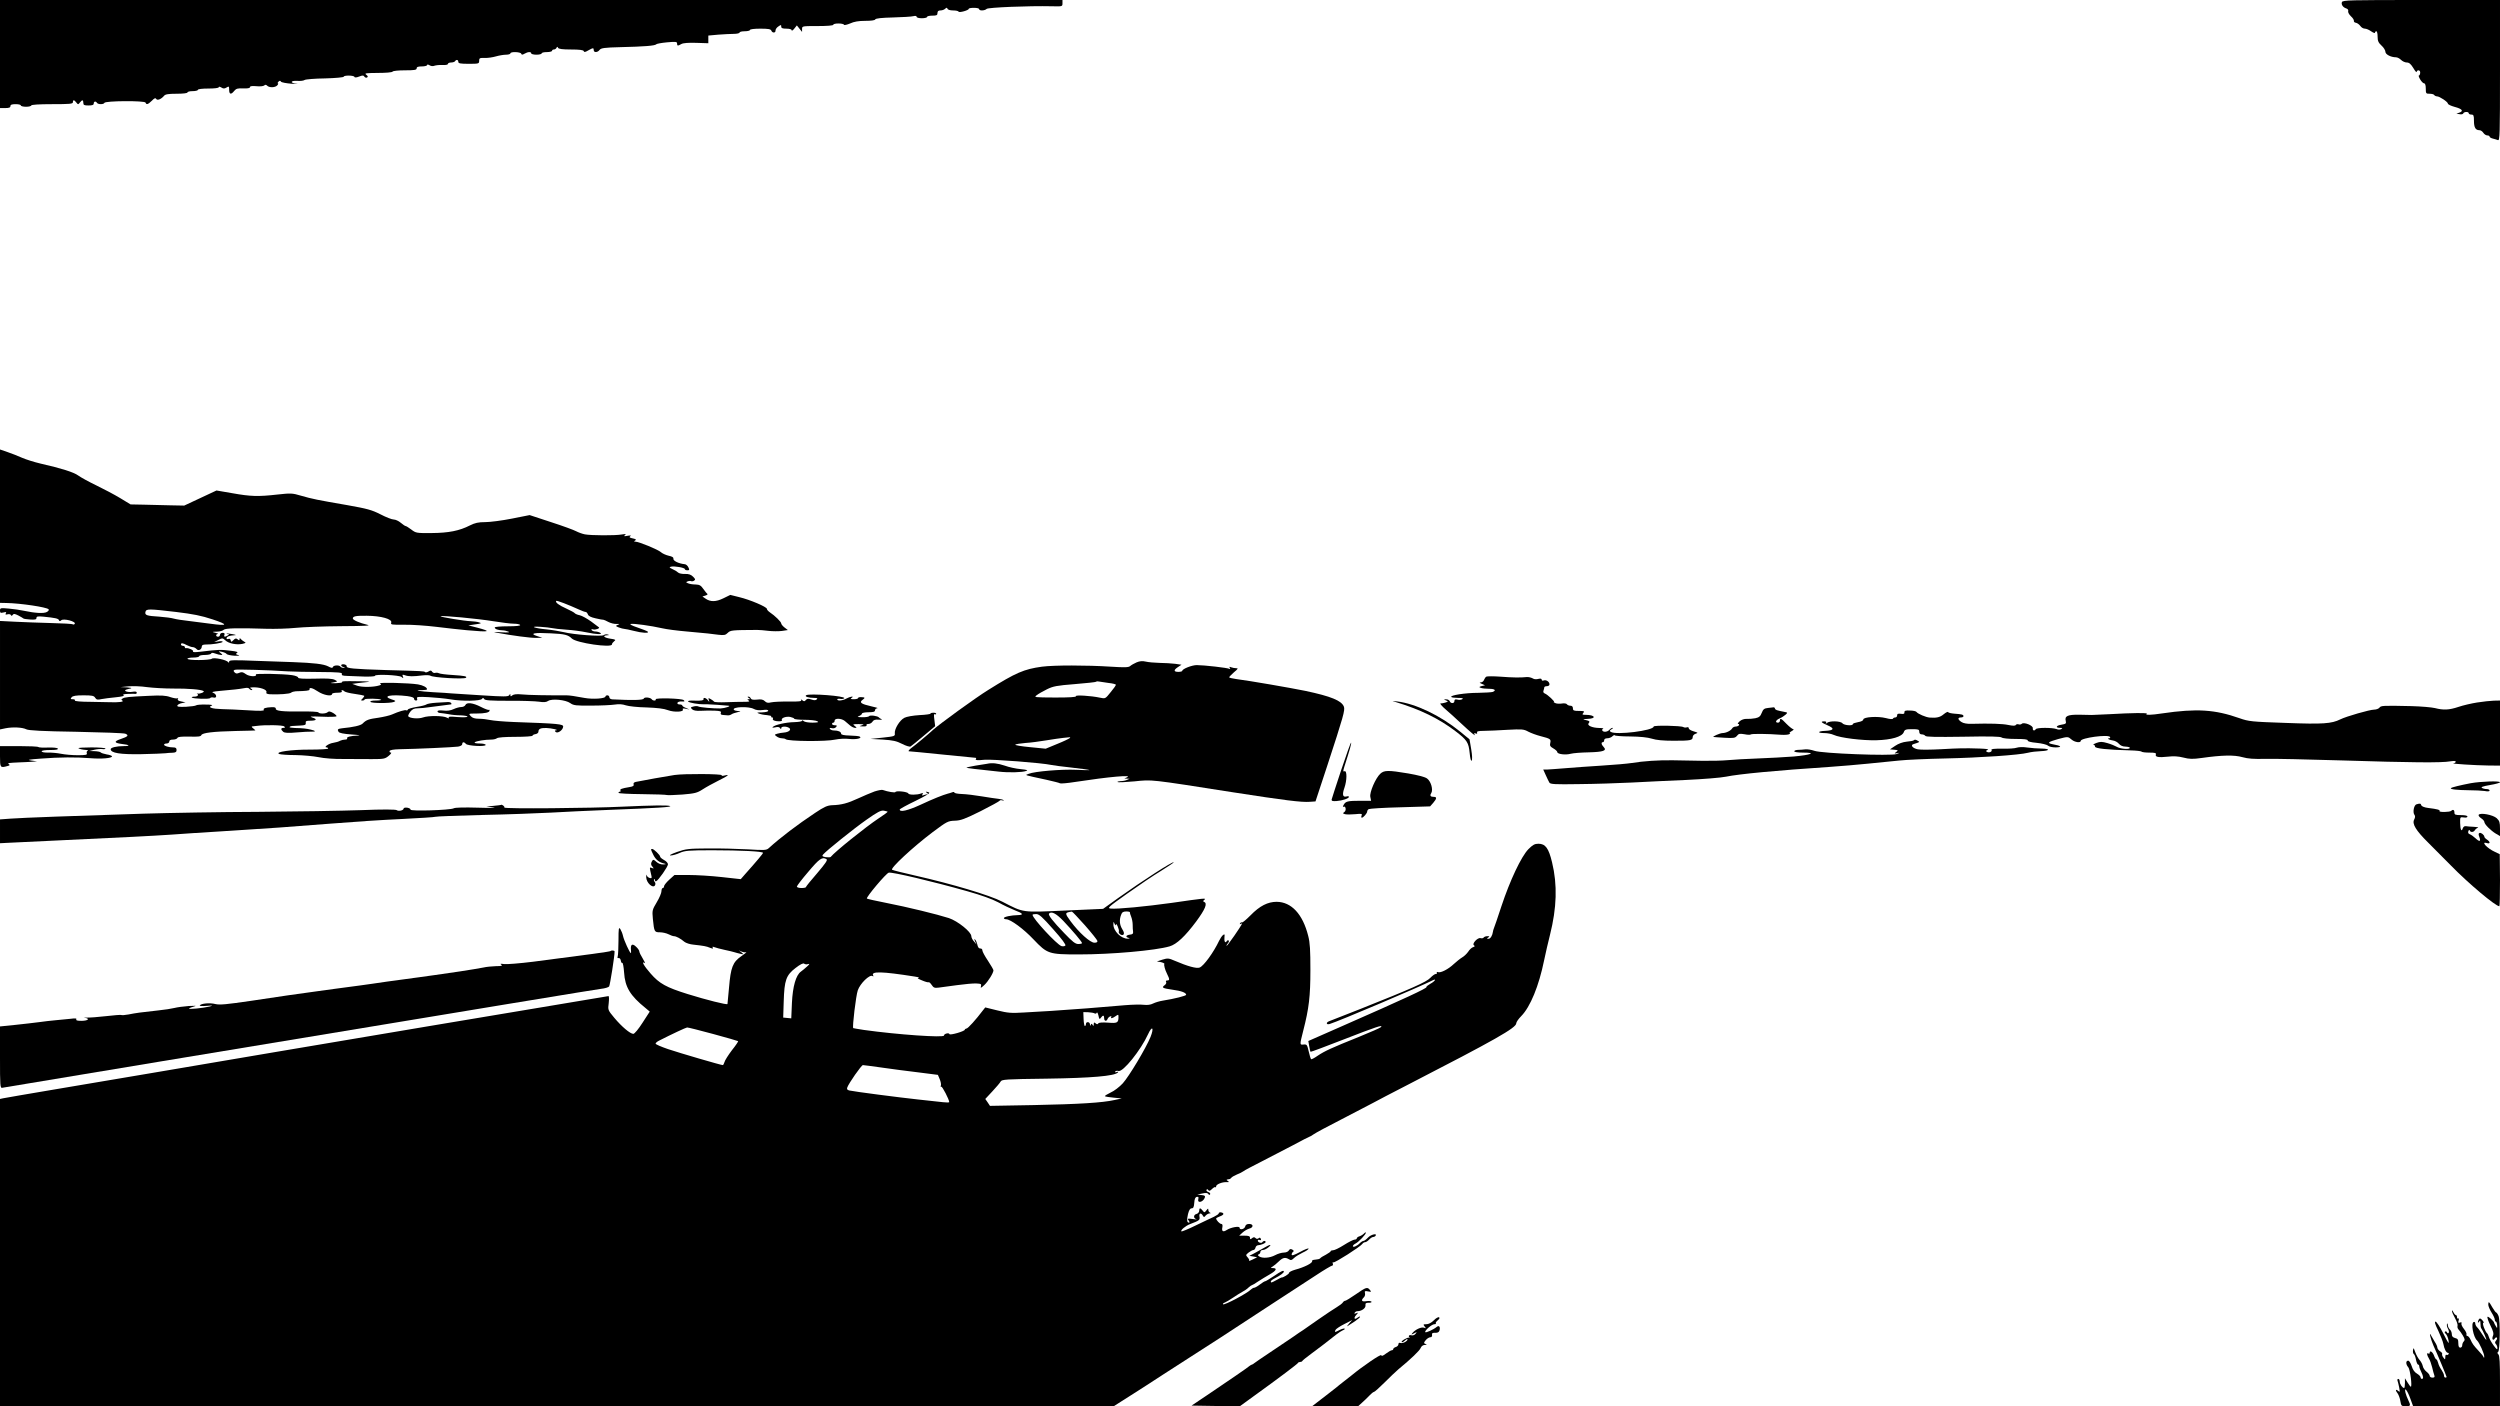 <?xml version="1.0" standalone="no"?>
<!DOCTYPE svg PUBLIC "-//W3C//DTD SVG 20010904//EN"
 "http://www.w3.org/TR/2001/REC-SVG-20010904/DTD/svg10.dtd">
<svg version="1.0" xmlns="http://www.w3.org/2000/svg"
 width="1920pt" height="1080pt" viewBox="0 0 1920 1080"
 preserveAspectRatio="xMidYMid meet">
<g transform="translate(0,1080) scale(0.1,-0.1)"
fill="#000000" stroke="none">
<path d="M0 10385 l0 -415 40 0 c29 0 40 4 40 15 0 11 11 15 40 15 22 0 40 -4
40 -10 0 -5 18 -10 40 -10 22 0 40 5 40 10 0 6 60 10 160 10 136 0 160 2 160
15 0 20 10 19 26 -2 13 -17 15 -17 28 0 17 22 26 22 26 -3 0 -17 7 -20 40 -20
29 0 40 4 40 15 0 17 16 20 25 5 8 -13 52 -13 57 0 5 16 310 18 316 2 6 -18
18 -15 48 14 19 20 28 24 34 14 8 -14 38 -2 60 24 9 12 33 16 96 16 49 0 84 4
84 10 0 6 18 10 40 10 22 0 40 5 40 10 0 6 33 10 80 10 47 0 80 4 80 10 0 6 8
5 20 -2 16 -10 24 -10 40 0 18 11 20 10 20 -18 0 -35 15 -39 39 -8 15 18 27
21 70 19 34 -1 51 2 51 10 0 8 16 10 50 7 27 -3 54 0 60 6 7 7 14 6 22 -2 17
-17 63 -15 78 3 7 8 9 15 4 15 -4 0 -2 6 4 12 10 10 15 10 20 1 4 -6 41 -13
82 -16 41 -2 58 -2 38 0 -53 6 -48 25 5 22 24 -2 49 1 57 7 8 5 79 11 158 12
78 2 142 8 142 13 0 12 78 11 82 -1 2 -7 15 -6 36 2 27 11 34 10 41 -1 5 -7
14 -10 20 -6 9 5 7 11 -6 21 -16 12 -4 13 89 14 60 0 110 4 113 10 3 6 46 10
96 10 72 0 89 3 89 15 0 11 11 15 40 15 22 0 40 5 40 10 0 6 7 6 19 -1 11 -7
26 -9 37 -4 11 4 38 7 62 6 24 -2 42 2 42 8 0 6 11 11 24 11 14 0 28 5 31 10
9 15 25 12 25 -5 0 -12 16 -15 80 -15 77 0 80 1 80 23 0 21 4 23 43 22 23 -1
62 5 86 12 24 7 59 13 78 13 18 0 33 5 33 10 0 15 77 12 83 -2 3 -10 9 -10 26
0 25 15 51 16 51 2 0 -5 18 -10 40 -10 22 0 40 5 40 10 0 6 18 10 40 10 22 0
40 5 40 10 0 6 6 10 14 10 8 0 17 6 20 13 5 10 7 10 12 0 4 -9 34 -13 99 -13
66 0 95 -4 98 -12 3 -10 12 -9 35 5 37 21 42 21 42 2 0 -20 30 -19 45 2 11 14
36 18 161 21 180 4 267 11 274 22 3 4 40 11 83 15 67 6 77 5 77 -9 0 -19 5
-20 33 -4 14 8 55 11 115 9 l92 -3 0 30 0 29 77 7 c42 3 96 6 120 6 23 0 43 5
43 10 0 6 18 10 40 10 22 0 40 5 40 10 0 6 33 10 79 10 61 0 80 -3 85 -15 7
-20 34 -19 32 1 0 9 9 23 22 31 20 14 22 14 22 -1 0 -12 10 -16 40 -16 25 0
40 -5 40 -12 0 -7 9 -2 20 12 l20 25 20 -25 20 -25 0 23 c0 22 2 22 120 22 73
0 120 4 120 10 0 13 77 13 82 0 2 -5 23 0 47 10 30 14 65 20 116 20 46 0 75 4
77 11 3 8 49 13 136 15 72 2 143 6 157 10 15 4 25 2 25 -5 0 -6 17 -11 40 -11
22 0 40 5 40 10 0 6 18 10 40 10 33 0 40 3 40 20 0 14 7 20 23 20 13 0 29 6
36 13 11 10 14 10 18 0 3 -8 21 -13 43 -13 21 0 40 -4 42 -9 3 -11 78 10 78
21 0 5 18 8 40 8 22 0 40 -4 40 -10 0 -14 43 -13 58 2 11 11 321 24 500 20 81
-2 82 -2 82 23 l0 25 -4080 0 -4080 0 0 -415z"/>
<path d="M17986 10784 c-7 -19 8 -41 34 -49 11 -4 17 -12 14 -20 -3 -8 6 -25
20 -39 15 -13 25 -29 24 -36 -2 -7 5 -14 16 -15 10 -2 25 -13 33 -24 8 -12 23
-21 35 -21 11 0 33 -9 49 -21 16 -11 29 -16 29 -10 0 6 5 11 10 11 6 0 10 -18
10 -41 0 -33 6 -47 30 -69 17 -15 30 -37 30 -48 0 -20 42 -42 81 -42 11 0 28
-9 39 -20 11 -11 31 -20 44 -20 18 0 31 -11 50 -42 14 -24 25 -37 26 -30 0 6
6 12 14 12 9 0 14 -9 13 -20 -1 -11 -5 -20 -10 -20 -4 0 0 -13 10 -30 9 -16
23 -30 30 -30 8 0 13 -14 13 -40 0 -38 2 -40 29 -40 17 0 33 -4 36 -10 3 -5
13 -10 21 -10 20 0 84 -43 84 -56 0 -6 23 -17 52 -25 57 -15 71 -32 36 -44
l-23 -8 25 -4 c13 -3 26 0 28 6 5 14 42 15 42 1 0 -5 9 -10 20 -10 17 0 20 -7
20 -48 0 -51 12 -72 42 -72 10 0 23 -9 30 -20 7 -11 21 -20 30 -20 10 0 18 -4
18 -9 0 -5 11 -12 24 -15 13 -3 31 -9 40 -12 15 -6 16 44 16 535 l0 541 -604
0 c-548 0 -604 -1 -610 -16z"/>
<path d="M0 6759 l0 -589 48 -1 c112 -2 309 -32 325 -48 5 -5 0 -14 -13 -21
-23 -13 -91 -9 -175 9 -27 6 -80 14 -117 17 -64 6 -68 5 -68 -15 0 -18 4 -20
26 -15 21 5 25 4 19 -6 -6 -10 -3 -12 13 -8 12 3 23 1 26 -6 3 -8 7 -7 14 2 7
10 15 9 43 -5 19 -10 36 -20 39 -23 3 -3 26 -6 53 -8 36 -2 47 0 47 12 0 12
10 14 53 10 91 -9 115 -14 120 -27 3 -9 8 -9 17 -1 17 17 116 -9 104 -27 -3
-5 -10 -7 -15 -4 -5 4 -80 8 -167 10 -86 2 -210 7 -274 10 l-118 6 0 -416 0
-417 43 9 c57 11 130 7 159 -8 17 -9 122 -15 383 -19 198 -4 368 -10 378 -15
28 -12 20 -22 -34 -40 -57 -19 -54 -31 9 -39 57 -6 66 -16 15 -16 -58 0 -103
-11 -103 -24 0 -29 73 -41 235 -38 88 2 171 5 185 7 14 2 39 4 55 4 24 1 31 6
31 21 0 15 -7 20 -26 20 -35 0 -70 11 -70 21 0 5 9 9 20 9 11 0 20 7 20 15 0
10 10 15 29 15 16 0 31 6 34 13 3 8 28 11 91 10 66 -2 88 0 92 11 7 18 89 28
264 32 80 2 147 3 150 4 3 0 -4 7 -14 15 -11 8 -16 15 -10 16 5 0 20 2 34 4
66 9 202 7 213 -4 8 -8 7 -11 -6 -11 -21 0 -22 -13 -2 -30 11 -9 38 -11 103
-5 48 4 100 7 116 6 34 -2 31 7 -5 15 -35 9 -68 12 -123 13 -27 1 -46 4 -42 8
7 8 13 8 84 11 35 2 42 5 40 20 -2 14 4 17 34 17 49 0 57 12 17 24 -27 9 -12
10 73 7 59 -3 110 -1 112 3 3 4 -9 15 -25 25 -23 13 -34 15 -42 7 -13 -13 -64
-15 -72 -2 -3 5 -62 8 -132 7 -142 -2 -199 4 -195 22 1 8 -10 12 -30 11 -49
-2 -69 -9 -62 -21 5 -8 -31 -9 -122 -3 -71 4 -160 9 -199 9 -77 2 -113 14 -79
27 12 5 -6 8 -47 8 -36 1 -69 -2 -73 -6 -4 -4 -39 -9 -77 -11 -55 -2 -70 0
-67 10 3 7 18 15 34 18 l29 6 -33 7 c-22 4 -31 11 -26 18 4 7 3 9 -3 6 -5 -3
-29 1 -54 9 -35 13 -71 15 -169 10 -152 -7 -183 -10 -199 -21 -11 -6 -11 -9 0
-16 14 -9 -32 -14 -91 -12 -14 1 -83 2 -153 3 -78 0 -125 5 -122 10 4 6 -4 10
-16 10 -18 0 -19 2 -9 15 9 11 33 15 91 15 66 0 81 -3 90 -19 10 -15 19 -17
48 -10 20 4 69 10 110 14 48 5 69 10 60 16 -9 6 3 9 36 10 28 1 53 1 58 0 4 0
7 4 7 10 0 8 -12 10 -33 6 -37 -6 -74 8 -47 17 8 3 24 7 35 9 11 3 -2 6 -30 8
l-50 2 60 6 c33 3 98 1 144 -6 46 -6 136 -11 200 -11 115 1 215 -7 234 -19 12
-7 -27 -24 -46 -19 -6 1 -9 1 -4 -1 16 -10 5 -23 -20 -23 -14 0 -23 -3 -20 -7
11 -10 135 -14 141 -4 3 5 15 7 26 4 28 -8 26 25 -2 36 -17 6 -3 10 52 15 41
4 93 9 115 11 22 2 54 7 71 10 19 4 34 3 38 -4 4 -6 13 -11 19 -11 7 0 6 4 -3
10 -13 8 -12 10 5 11 58 4 119 -17 111 -37 -4 -10 4 -14 27 -16 73 -3 151 3
162 12 7 6 23 10 36 11 80 2 107 5 106 13 -4 20 22 14 64 -14 43 -29 109 -41
109 -20 0 6 18 10 41 10 24 0 38 4 34 10 -8 13 8 13 21 0 5 -5 40 -14 78 -19
37 -5 70 -12 73 -14 2 -3 -3 -12 -12 -21 -15 -14 -15 -16 -1 -16 9 0 16 4 16
8 0 9 117 8 127 -2 3 -3 -15 -6 -41 -6 -29 0 -45 -4 -41 -10 7 -12 151 -12
180 -1 17 7 15 10 -18 20 -76 25 -6 40 121 25 34 -5 52 -11 52 -20 0 -8 7 -14
15 -14 9 0 12 6 8 15 -5 14 7 15 88 11 52 -3 128 -10 169 -17 92 -16 231 -13
242 4 6 9 10 9 17 -2 7 -10 47 -13 190 -13 100 1 204 -3 231 -7 37 -6 55 -4
70 6 28 19 134 9 170 -17 25 -18 44 -20 162 -19 73 0 154 4 180 8 32 5 59 3
85 -6 21 -7 92 -15 158 -16 82 -3 134 -9 165 -21 48 -18 126 -14 114 6 -5 7 3
9 22 5 l29 -6 -27 12 c-16 6 -28 14 -28 19 0 4 -9 8 -21 8 -12 0 -19 5 -16 13
2 6 17 11 32 10 22 -2 26 0 16 10 -14 14 -224 19 -215 6 3 -5 -2 -9 -10 -9 -8
0 -17 4 -20 9 -10 15 -57 20 -62 6 -5 -12 -82 -14 -241 -6 -13 1 -23 7 -23 16
0 8 -7 15 -15 15 -8 0 -15 -4 -15 -9 0 -16 -96 -23 -161 -11 -73 14 -117 20
-139 20 -137 -1 -297 2 -342 7 -39 4 -63 1 -73 -7 -12 -10 -15 -10 -15 1 0 12
-2 12 -9 0 -8 -12 -40 -12 -212 -1 -112 7 -217 14 -234 15 -16 2 -79 6 -139 9
-105 6 -158 16 -83 16 20 0 37 3 37 6 0 15 -30 31 -70 38 -68 11 -307 17 -291
7 11 -7 10 -10 -6 -15 -44 -14 -133 -15 -170 -2 l-38 14 45 6 c25 3 61 7 80 9
19 2 -16 5 -77 5 -115 2 -129 1 -126 -8 1 -3 -22 -6 -50 -7 -44 0 -47 1 -17 6
35 7 35 7 11 20 -17 9 -59 12 -152 9 -92 -2 -129 0 -129 8 0 7 -21 15 -47 19
-68 10 -284 14 -278 5 12 -19 -50 -17 -77 3 -22 16 -32 18 -50 10 -18 -8 -26
-7 -36 3 -11 12 -10 15 2 20 14 5 259 -2 406 -12 41 -2 153 -5 248 -5 144 -1
172 -4 168 -15 -4 -11 6 -14 42 -15 26 -1 84 -3 130 -5 45 -1 82 1 82 6 0 14
185 6 204 -9 14 -12 16 -12 10 4 -6 15 -3 16 17 9 27 -10 63 -10 134 -1 27 3
54 2 60 -2 18 -15 261 -29 274 -16 10 11 -11 15 -100 21 -52 3 -101 9 -109 14
-8 4 -21 5 -29 2 -7 -2 -17 2 -22 9 -7 11 -12 12 -28 2 -10 -6 -22 -9 -26 -5
-7 8 -11 8 -300 16 -255 8 -306 13 -302 29 1 6 -8 13 -20 15 -27 4 -31 -14 -5
-21 15 -4 15 -5 0 -6 -9 0 -20 4 -23 9 -9 14 -52 12 -58 -2 -3 -10 -12 -9 -38
5 -34 17 -107 26 -269 32 -47 2 -176 6 -287 10 -171 7 -203 6 -203 -6 0 -9 -3
-10 -8 -4 -12 18 -111 38 -125 26 -16 -13 -187 -14 -187 0 0 5 20 9 45 9 25 0
45 5 45 10 0 6 20 10 44 10 24 0 46 5 48 11 2 7 12 7 31 0 16 -6 36 -11 45
-11 13 0 13 2 -4 15 -18 14 -17 15 11 9 17 -4 33 -11 36 -17 4 -5 31 -11 60
-13 34 -1 45 0 29 5 -20 6 -22 9 -10 16 11 7 -1 12 -45 17 -83 10 -93 10 -234
-7 -44 -5 -62 -5 -58 2 6 10 -37 29 -55 25 -5 -1 -8 2 -8 8 0 5 -7 10 -15 10
-8 0 -15 5 -15 10 0 14 13 13 46 -5 16 -8 36 -15 45 -15 9 0 22 -7 29 -15 14
-17 40 -3 40 21 0 9 10 14 28 14 48 -1 132 12 132 21 0 5 -15 6 -32 3 l-33 -5
32 16 c30 16 33 16 54 -3 25 -24 86 -36 130 -27 29 7 31 8 13 18 -10 6 -22 15
-26 21 -5 7 -8 6 -8 -3 0 -11 -3 -11 -15 -1 -12 10 -18 8 -32 -6 -16 -16 -18
-16 -21 -1 -2 9 -9 14 -18 10 -8 -3 -14 -1 -14 5 0 12 23 22 58 23 20 1 17 3
-13 9 -22 4 -42 6 -44 4 -2 -2 2 -4 10 -4 11 0 11 -2 -1 -10 -22 -14 -33 -12
-26 5 4 10 -1 15 -14 15 -11 0 -20 -7 -20 -15 0 -8 -7 -15 -15 -15 -18 0 -20
19 -2 21 6 1 -1 5 -18 9 -29 7 -28 8 11 9 22 0 46 7 52 14 14 13 107 15 327 8
66 -2 167 1 225 7 58 6 215 12 350 13 188 1 235 4 200 11 -56 13 -110 36 -110
48 0 17 22 22 108 21 109 -1 195 -25 187 -52 -6 -17 2 -18 102 -17 59 1 169
-7 243 -16 74 -9 180 -21 235 -26 177 -16 197 -11 79 20 l-67 17 54 8 c46 6
50 9 29 15 -14 5 -42 8 -63 9 -47 1 -239 33 -233 38 8 8 290 -19 405 -38 62
-10 133 -19 157 -19 23 0 46 -4 49 -10 4 -6 -30 -10 -94 -10 -56 0 -101 -4
-101 -9 0 -12 25 -21 58 -22 15 0 36 -5 47 -10 14 -6 -4 -8 -55 -5 -62 4 -67
3 -30 -4 112 -21 253 -40 297 -39 l48 1 -40 13 c-62 20 -23 28 105 21 108 -5
134 -12 162 -40 35 -34 308 -74 308 -45 0 7 8 17 17 24 15 11 12 14 -30 20
-48 7 -64 24 -24 26 17 1 18 2 4 6 -10 3 -23 1 -30 -5 -16 -12 -234 4 -307 23
-30 7 -89 17 -130 21 -98 9 -139 26 -50 20 36 -2 76 -7 90 -10 14 -3 63 -9
110 -12 47 -3 115 -12 152 -20 80 -17 131 -19 108 -4 -8 5 -25 10 -37 10 -12
0 -25 5 -29 11 -4 7 0 9 12 5 18 -5 54 9 44 16 -3 2 -30 22 -60 45 -31 22 -70
44 -88 48 -17 3 -34 11 -37 15 -3 5 -32 21 -65 36 -57 25 -88 49 -78 59 5 5
92 -29 174 -66 23 -11 46 -19 52 -19 6 0 13 -8 17 -18 4 -13 23 -23 60 -31 30
-7 57 -12 60 -11 3 0 20 -7 38 -17 17 -9 46 -16 62 -15 25 1 27 0 10 -7 -19
-8 -18 -10 8 -20 16 -6 35 -11 42 -11 8 0 40 -7 72 -15 64 -17 122 -20 108 -6
-6 5 -41 19 -80 32 -42 14 -62 25 -51 27 22 5 157 -14 241 -33 33 -8 119 -19
190 -25 72 -6 144 -13 160 -15 17 -2 53 -6 82 -10 44 -5 55 -3 72 14 21 21 32
22 226 23 17 0 55 -3 86 -7 32 -4 78 -4 103 -1 l47 7 -26 20 c-14 11 -25 25
-25 31 0 12 -49 60 -87 85 -13 9 -23 20 -23 27 -1 15 -129 70 -213 90 l-68 17
-53 -26 c-57 -28 -100 -29 -138 -2 l-23 16 23 7 c13 4 20 10 15 13 -5 3 -19
21 -32 39 -18 26 -29 32 -59 33 -20 0 -46 4 -57 9 -18 7 -18 9 -3 15 9 4 21 4
25 2 5 -3 15 -2 23 3 13 8 11 13 -7 31 -16 16 -33 22 -62 21 -22 -1 -46 4 -53
11 -7 7 -26 19 -43 26 -25 12 -27 15 -11 19 27 6 106 -8 106 -19 0 -5 9 -9 19
-9 16 0 18 3 8 23 -6 13 -19 24 -29 24 -43 4 -88 25 -86 41 2 11 -8 18 -37 24
-21 5 -48 17 -60 28 -21 19 -168 80 -195 80 -12 0 -13 2 -1 9 10 6 5 11 -19
16 -25 5 -29 9 -19 17 9 6 3 7 -21 3 -27 -5 -32 -4 -20 5 12 9 6 10 -25 5 -51
-9 -235 -8 -283 1 -20 4 -50 15 -67 24 -16 9 -103 41 -193 70 l-164 54 -136
-27 c-75 -15 -168 -27 -205 -27 -53 0 -79 -6 -117 -25 -82 -42 -164 -58 -295
-59 -116 -1 -121 0 -156 27 -20 15 -39 27 -44 27 -4 0 -20 11 -37 25 -16 14
-41 25 -54 25 -14 0 -60 18 -102 40 -67 34 -101 43 -252 70 -232 40 -272 48
-358 73 -67 20 -79 20 -180 9 -150 -17 -207 -15 -347 10 l-122 21 -124 -58
-124 -58 -105 2 c-58 1 -150 3 -206 5 l-101 2 -79 48 c-43 26 -126 70 -184 98
-58 28 -120 62 -139 76 -34 25 -128 55 -291 92 -47 11 -110 31 -140 44 -30 14
-81 33 -112 44 l-58 20 0 -589z m1353 -659 c131 -16 193 -28 280 -57 124 -41
118 -52 -19 -33 -43 6 -117 15 -164 21 -47 5 -98 13 -115 18 -16 5 -66 12
-110 15 -99 6 -114 11 -108 37 7 24 23 24 236 -1z"/>
<path d="M8729 5713 c-18 -8 -40 -20 -49 -28 -12 -11 -40 -12 -150 -5 -186 12
-433 12 -527 0 -139 -19 -201 -46 -412 -178 -96 -59 -377 -263 -426 -308 -34
-32 -137 -118 -169 -141 -16 -13 -23 -23 -15 -23 8 0 124 -11 259 -25 135 -14
249 -25 253 -25 5 0 5 -5 1 -11 -4 -8 15 -9 67 -4 64 5 441 -24 514 -40 11 -3
80 -12 154 -20 74 -8 136 -17 138 -19 3 -2 -44 -1 -103 2 -109 5 -319 -12
-364 -31 -29 -12 -46 -6 138 -46 52 -12 98 -23 103 -27 5 -3 56 1 112 10 268
41 452 57 402 36 l-20 -9 20 -1 20 -1 -20 -9 c-11 -5 -33 -9 -49 -9 -16 -1
-26 -4 -23 -7 4 -4 62 -1 129 5 139 14 108 18 758 -84 393 -61 526 -78 589
-73 l44 3 89 270 c126 385 139 431 129 458 -18 46 -98 79 -296 121 -118 24
-430 78 -532 91 -29 4 -53 10 -53 13 0 4 17 21 37 39 31 25 34 32 18 31 -11 0
-29 3 -39 7 -15 6 -17 5 -11 -5 5 -8 4 -11 -3 -7 -11 8 -196 29 -251 29 -36 0
-111 -29 -111 -44 0 -4 -13 -8 -30 -8 -37 0 -38 14 -3 37 l27 18 -49 7 c-28 3
-81 7 -120 7 -38 1 -86 5 -106 10 -25 6 -46 4 -70 -6z m-216 -158 c31 -3 57
-10 57 -14 0 -5 -18 -31 -41 -58 -40 -50 -40 -50 -82 -41 -70 15 -191 22 -184
11 4 -7 -51 -10 -159 -10 -161 1 -165 1 -142 18 12 10 48 30 78 45 48 24 76
29 214 40 87 7 161 15 164 18 3 4 13 4 21 2 9 -2 42 -7 74 -11z m-298 -424
c-6 -5 -49 -26 -97 -45 l-87 -36 -121 12 c-66 6 -117 15 -113 19 4 4 40 10 78
13 39 2 111 12 160 20 50 8 108 17 130 19 22 2 44 4 50 5 6 1 6 -1 0 -7z"/>
<path d="M11414 5603 c-6 -4 -13 -16 -17 -25 -3 -10 -14 -18 -24 -19 -13 0
-11 -3 7 -11 l25 -11 -25 -6 c-22 -6 -23 -8 -7 -14 10 -4 39 -7 63 -7 44 0 58
-12 28 -24 -9 -3 -59 -6 -112 -7 -99 0 -219 -19 -206 -32 4 -4 28 -7 53 -7 33
0 42 -3 31 -10 -8 -5 -25 -7 -37 -3 -17 4 -23 1 -23 -11 0 -20 -29 -21 -36 -1
-4 8 -16 15 -28 14 -20 0 -20 -1 -1 -8 19 -8 19 -9 -5 -17 -14 -4 -29 -7 -33
-6 -15 4 5 -21 42 -52 20 -17 68 -60 106 -96 87 -81 121 -109 110 -91 -6 11
-4 13 8 8 10 -4 14 -2 11 7 -4 9 10 13 53 13 32 0 113 4 180 8 113 6 125 5
160 -14 21 -11 64 -27 96 -35 74 -19 80 -23 73 -52 -5 -20 -1 -28 24 -42 16
-9 30 -22 30 -28 0 -16 63 -24 103 -13 18 5 81 10 140 11 112 3 140 13 113 41
-18 18 -21 37 -6 37 6 0 10 7 10 15 0 9 9 15 24 15 14 0 32 7 40 16 9 8 16 12
16 7 0 -4 54 -9 119 -9 78 -1 135 -7 167 -17 34 -11 86 -16 167 -16 131 0 147
3 147 29 0 10 10 21 23 25 20 7 18 8 -15 18 -21 6 -38 16 -38 23 0 8 -6 11
-15 8 -8 -3 -20 -2 -27 2 -17 11 -228 15 -228 4 0 -31 -288 -67 -329 -41 -11
7 -10 11 5 20 11 6 14 11 8 11 -6 0 -17 -7 -24 -15 -14 -17 -46 -20 -54 -6 -4
5 0 12 6 14 7 3 -6 6 -29 6 -57 1 -97 20 -82 37 12 14 7 18 -36 27 -11 3 1 5
28 6 71 2 57 31 -15 31 -26 0 -29 2 -18 15 11 13 6 15 -34 15 -39 0 -46 3 -46
20 0 13 -7 20 -19 20 -11 0 -23 5 -27 11 -3 6 -20 9 -38 6 -17 -3 -40 -2 -51
3 -11 5 -16 9 -11 9 11 1 -49 57 -70 65 -10 4 -14 12 -10 22 3 9 6 20 6 25 0
5 9 9 20 9 11 0 20 6 20 14 0 20 -25 37 -44 30 -9 -4 -16 -1 -16 6 0 8 -9 10
-25 6 -14 -4 -31 -3 -38 1 -15 9 -38 15 -54 13 -41 -5 -110 -4 -198 3 -55 4
-105 4 -111 0z"/>
<path d="M6192 5461 c-16 -10 16 -21 63 -21 21 0 26 -3 18 -11 -8 -8 -20 -9
-42 -1 -23 8 -32 7 -42 -4 -9 -12 -15 -12 -27 -2 -12 10 -14 10 -9 1 6 -9 -17
-12 -95 -11 -57 1 -117 -2 -135 -6 -25 -6 -36 -4 -49 9 -13 13 -29 16 -60 12
-31 -3 -44 0 -48 9 -3 8 -11 14 -18 14 -9 0 -8 -3 2 -10 13 -9 13 -10 0 -10
-13 0 -13 -1 0 -10 11 -8 2 -10 -35 -10 -27 0 -90 -1 -138 -3 -48 -2 -90 0
-93 4 -3 5 -15 14 -26 20 -18 10 -20 9 -14 -7 6 -18 5 -18 -8 -1 -15 19 -37
23 -33 6 1 -8 -18 -11 -63 -10 -42 2 -61 -1 -55 -7 10 -10 82 -22 120 -21 11
0 25 0 30 0 9 1 133 -8 160 -11 25 -2 -26 -19 -61 -21 -52 -1 -161 8 -173 16
-6 3 -21 3 -35 -1 -22 -5 -24 -8 -11 -21 11 -10 32 -14 68 -12 28 2 76 2 106
1 43 -2 52 -5 47 -17 -4 -10 1 -15 17 -16 12 -1 29 -2 37 -3 8 -1 21 3 28 8 6
5 27 12 45 16 30 7 30 8 5 9 -15 1 -29 5 -32 10 -15 23 115 28 154 6 16 -9 40
-12 68 -8 28 4 42 2 42 -6 0 -6 -19 -11 -47 -12 -39 0 -44 -2 -25 -9 12 -5 40
-11 61 -12 22 -2 37 -6 34 -10 -2 -5 1 -8 7 -8 6 0 9 -4 6 -9 -3 -5 1 -12 10
-15 25 -9 66 -7 59 3 -9 16 31 31 64 25 17 -4 31 -10 31 -14 0 -4 36 -8 79 -8
44 0 88 -5 98 -11 14 -8 6 -10 -37 -11 -31 0 -61 5 -68 12 -7 7 -12 8 -12 3 0
-6 -27 -10 -60 -11 -63 -1 -148 -20 -165 -37 -7 -6 0 -7 19 -3 19 5 32 3 37
-6 7 -10 9 -10 9 0 0 14 38 16 60 2 21 -13 -1 -33 -39 -36 -15 -1 -39 -5 -52
-9 -22 -7 -22 -8 -4 -21 10 -8 28 -14 40 -14 12 0 25 -3 29 -7 16 -17 315 -19
381 -3 29 6 74 9 107 5 53 -6 102 5 81 18 -5 4 -40 7 -76 8 -46 1 -67 6 -67
14 0 15 -22 25 -55 25 -13 0 -27 5 -31 12 -5 7 0 9 14 6 12 -4 26 0 33 8 9 11
7 14 -10 14 -11 0 -21 5 -21 10 0 6 5 10 10 10 6 0 10 7 10 15 0 21 52 19 78
-2 11 -10 30 -26 41 -35 12 -10 29 -18 38 -18 15 0 14 2 -3 15 -17 13 -15 14
31 14 40 -1 45 -3 25 -9 -24 -8 -23 -8 8 -9 20 -1 31 3 27 9 -3 6 3 10 14 10
12 0 26 8 32 18 8 13 21 17 48 15 20 -2 29 0 21 4 -8 3 -17 9 -20 13 -9 12
-69 20 -75 10 -3 -5 -27 -9 -53 -8 -37 0 -42 2 -24 9 12 5 22 13 22 19 0 5 22
10 50 10 38 0 50 4 50 15 0 8 8 15 18 16 9 1 -12 7 -48 15 -75 17 -93 29 -67
48 23 17 22 21 -8 22 -14 1 -25 -2 -25 -7 0 -5 -15 -9 -32 -9 -25 0 -29 3 -18
10 25 16 -10 12 -40 -5 -28 -16 -70 -20 -70 -6 0 4 11 6 24 4 13 -3 26 0 30 5
10 17 -267 38 -292 23z"/>
<path d="M10720 5408 c188 -57 331 -127 456 -222 91 -69 103 -88 111 -169 4
-42 10 -64 15 -59 6 6 5 39 -3 87 l-13 77 -72 59 c-152 124 -343 215 -484 232
-44 5 -44 5 -10 -5z"/>
<path d="M19025 5405 c-44 -7 -109 -22 -144 -34 -72 -24 -115 -26 -181 -9 -25
6 -106 13 -180 15 -223 5 -234 4 -246 -12 -6 -8 -25 -15 -41 -15 -33 0 -214
-52 -260 -75 -67 -33 -132 -38 -419 -27 -262 9 -283 11 -354 36 -190 67 -329
76 -595 37 -84 -13 -135 -14 -118 -3 14 9 -112 7 -287 -3 -63 -3 -124 -6 -135
-6 -11 0 -55 1 -98 2 -87 1 -112 -10 -102 -48 5 -20 1 -23 -35 -29 -41 -7 -46
-24 -7 -24 17 0 19 -2 8 -9 -9 -6 -24 -6 -38 0 -33 12 -150 12 -158 -1 -10
-16 -26 -11 -23 7 4 21 -69 50 -85 34 -5 -5 -16 -7 -24 -4 -8 3 -18 1 -22 -5
-4 -7 -21 -7 -56 0 -46 10 -140 13 -284 9 -34 -1 -62 4 -77 14 -29 19 -31 35
-4 35 22 0 27 15 8 22 -7 2 -33 6 -58 7 -25 2 -47 7 -48 12 -2 5 -17 -2 -34
-16 -28 -24 -55 -30 -108 -26 -29 2 -92 29 -101 43 -4 6 -26 11 -50 11 -34 2
-44 -1 -43 -14 1 -11 -6 -14 -27 -11 -22 3 -29 0 -29 -12 0 -9 -6 -16 -14 -16
-8 0 -16 -4 -18 -9 -2 -6 -25 -4 -54 4 -63 16 -174 9 -174 -11 0 -8 -16 -16
-40 -20 -22 -4 -40 -10 -40 -15 0 -15 -67 -10 -80 6 -15 19 -100 20 -119 3
-11 -10 -13 -10 -7 0 5 8 0 12 -13 12 -33 0 -25 -9 26 -31 55 -24 48 -39 -20
-42 -58 -2 -63 -17 -6 -17 23 0 55 -6 72 -14 49 -23 222 -44 329 -41 114 3
196 27 209 62 7 20 16 23 64 23 48 0 55 -2 55 -20 0 -13 7 -20 19 -20 11 0 23
-5 27 -11 5 -9 84 -10 291 -7 204 4 287 2 296 -6 7 -6 50 -11 107 -11 66 0 94
-3 93 -12 -2 -7 24 -14 69 -18 40 -4 78 -14 86 -21 8 -8 33 -14 60 -14 53 1
42 13 -22 24 -48 9 -38 18 40 40 76 20 76 20 104 -4 24 -21 70 -27 70 -10 0
23 212 52 225 30 3 -5 1 -10 -6 -10 -22 0 1 -14 29 -17 15 -2 35 -13 45 -25
12 -14 30 -22 52 -22 19 -1 34 -5 32 -10 -3 -14 -76 -7 -101 9 -12 7 -43 20
-71 28 -41 12 -56 12 -85 1 -19 -7 -29 -13 -22 -13 6 -1 12 -7 12 -15 0 -14
87 -24 272 -29 42 -1 80 -5 84 -9 4 -5 32 -8 62 -8 42 0 53 -3 49 -14 -8 -20
22 -25 93 -17 43 5 79 3 118 -7 47 -12 71 -13 142 -3 155 22 249 24 312 6 42
-12 89 -15 171 -13 61 2 328 -4 592 -12 534 -17 769 -19 833 -7 27 4 42 4 42
-3 0 -5 -8 -11 -17 -12 -32 -3 170 -16 265 -17 l92 -1 0 250 0 250 -47 -1
c-27 -1 -84 -7 -128 -14z"/>
<path d="M3350 5403 c-35 -2 -69 -8 -75 -13 -6 -5 -40 -14 -75 -19 -36 -6 -66
-15 -68 -21 -2 -6 -7 -8 -12 -5 -9 5 -57 -9 -109 -32 -18 -8 -65 -19 -104 -25
-75 -10 -95 -17 -122 -45 -15 -15 -72 -28 -157 -36 -34 -4 -39 -9 -28 -27 6
-10 37 -16 102 -21 51 -3 73 -7 48 -8 -57 -2 -91 -11 -84 -22 3 -5 -4 -9 -16
-9 -11 0 -28 -4 -38 -9 -9 -6 -33 -13 -53 -16 -35 -5 -77 -35 -50 -35 6 0 11
-4 11 -9 0 -4 -62 -8 -137 -8 -144 1 -277 -18 -238 -34 11 -4 67 -8 125 -8 58
-1 137 -8 176 -16 42 -9 122 -15 190 -14 66 0 164 0 219 -1 93 0 102 2 130 25
17 14 24 25 17 25 -8 0 -12 6 -10 12 3 8 30 13 79 14 125 2 412 15 447 20 19
3 32 11 32 19 0 18 14 19 28 2 14 -16 152 -23 152 -8 0 6 -20 11 -47 11 -28 0
-43 4 -37 9 10 10 81 21 128 21 15 0 34 4 42 10 8 7 63 11 143 11 72 0 131 4
131 9 0 5 10 10 23 12 12 2 22 10 22 18 0 22 16 30 60 29 40 -1 103 -16 75
-18 -10 -1 -11 -4 -3 -12 15 -15 56 13 58 40 2 20 -32 24 -379 36 -77 3 -158
10 -180 15 -23 5 -62 10 -87 10 -33 0 -51 6 -64 20 -18 20 -17 20 41 20 69 0
104 8 104 23 0 6 -2 8 -5 5 -3 -3 -31 7 -62 23 -62 32 -110 37 -119 14 -4 -8
-17 -15 -31 -15 -14 0 -40 -7 -59 -16 -23 -11 -50 -15 -79 -11 -30 3 -45 1
-45 -7 0 -6 10 -12 23 -12 12 -1 40 -5 62 -9 22 -5 64 -9 93 -9 28 -1 52 -5
52 -10 0 -5 -33 -6 -76 -3 -53 5 -73 4 -68 -4 4 -8 1 -8 -13 -1 -29 16 -143
17 -184 2 -36 -13 -103 -7 -114 9 -2 5 5 20 16 35 15 19 30 26 55 26 19 0 65
4 102 10 73 10 142 19 155 20 5 0 5 5 2 10 -3 6 -16 9 -28 8 -12 -1 -51 -3
-87 -5z"/>
<path d="M13579 5363 c-30 -3 -38 -10 -49 -38 -10 -26 -20 -35 -49 -41 -20 -4
-50 -6 -66 -5 -19 1 -40 -6 -54 -18 -13 -12 -19 -21 -12 -21 7 0 9 -4 6 -10
-3 -5 -15 -10 -25 -10 -10 0 -23 -6 -27 -14 -11 -18 -47 -36 -75 -36 -20 -1
-81 -28 -68 -30 3 -1 41 -3 85 -6 70 -4 81 -2 95 15 13 17 21 18 58 12 23 -5
44 -5 47 -2 4 7 128 6 232 -2 29 -2 58 0 65 5 7 4 9 8 3 8 -5 0 1 7 15 15 14
8 19 14 12 15 -6 0 -29 18 -51 40 -42 44 -51 48 -51 25 0 -8 -7 -15 -15 -15
-25 0 -17 20 13 33 15 6 35 19 45 28 17 16 17 17 -10 22 -60 12 -67 14 -71 25
-2 7 -7 11 -10 10 -4 -1 -23 -3 -43 -5z"/>
<path d="M7146 5319 c2 -3 -36 -9 -84 -11 -50 -3 -101 -12 -117 -21 -35 -18
-76 -85 -73 -118 3 -23 -1 -24 -92 -34 l-95 -10 95 -5 c77 -5 105 -11 148 -33
29 -15 58 -24 65 -20 7 4 52 41 101 82 l88 74 -6 50 c-5 33 -4 47 4 42 5 -3
10 -2 10 3 0 6 -11 9 -24 8 -13 0 -22 -4 -20 -7z"/>
<path d="M14697 5114 c-3 -3 -27 -8 -54 -10 -30 -3 -63 -15 -88 -32 l-40 -27
33 -3 c31 -3 32 -4 15 -17 -17 -13 -16 -14 7 -9 23 4 23 3 -3 -7 -42 -16 -578
4 -633 25 -23 8 -54 13 -70 11 -16 -2 -41 -4 -56 -4 -16 -1 -28 -5 -28 -11 0
-6 29 -10 67 -10 107 0 62 -18 -72 -30 -66 -5 -190 -12 -275 -15 -85 -3 -189
-9 -230 -13 -41 -4 -129 -6 -195 -5 -66 1 -167 3 -225 4 -110 2 -228 -6 -320
-21 -30 -5 -134 -14 -230 -20 -96 -6 -222 -15 -280 -20 -58 -5 -119 -9 -137
-10 l-31 0 19 -42 c11 -24 23 -50 28 -58 7 -13 41 -15 227 -12 121 1 302 7
404 12 102 5 291 15 420 20 129 6 267 17 305 25 102 21 389 48 795 75 85 6
218 17 295 25 77 8 185 19 240 24 55 6 215 13 355 16 267 6 566 26 636 44 22
6 66 11 97 12 72 3 75 19 5 20 -29 0 -78 4 -108 8 -32 5 -65 4 -80 -1 -14 -6
-65 -9 -113 -8 -61 1 -87 -2 -82 -9 8 -14 -20 -25 -36 -15 -9 5 -7 10 7 15 12
5 -11 8 -58 10 -126 4 -156 3 -301 -5 -76 -4 -155 -5 -177 -1 -39 7 -61 32
-35 40 51 16 50 16 35 25 -18 11 -25 12 -33 4z"/>
<path d="M10301 4888 c-39 -117 -72 -220 -74 -228 -1 -12 7 -14 38 -12 44 3
95 20 95 32 0 5 -9 6 -20 3 -28 -7 -33 15 -15 66 20 57 21 135 1 128 -12 -5
-12 0 -1 36 42 131 56 180 51 184 -2 2 -36 -92 -75 -209z"/>
<path d="M0 4990 c0 -86 2 -89 58 -73 18 4 20 8 10 14 -13 9 -5 10 82 14 19 0
58 3 85 4 l50 4 -45 6 c-36 5 -22 8 75 15 142 11 269 12 380 3 86 -7 165 0
165 14 0 5 -18 12 -40 15 -22 4 -43 11 -46 15 -3 5 -24 9 -47 10 l-42 1 40 10
c22 5 50 7 63 5 12 -2 22 0 22 4 0 5 -48 9 -107 9 -58 0 -104 -3 -101 -6 7 -6
31 -12 63 -14 11 -1 15 -4 8 -6 -7 -3 -9 -12 -6 -20 4 -11 -9 -14 -70 -14 -41
0 -99 5 -128 11 -30 6 -75 10 -101 9 -28 0 -48 3 -48 10 0 6 26 10 66 10 44 0
63 3 58 11 -4 6 -33 9 -74 8 -38 -2 -72 0 -76 4 -4 4 -72 7 -151 7 l-143 0 0
-80z"/>
<path d="M7580 4934 c-8 -1 -48 -8 -88 -14 -40 -7 -72 -14 -70 -16 4 -3 83
-13 248 -30 80 -9 182 -6 211 5 17 6 7 9 -42 14 -35 3 -91 15 -123 27 -54 18
-97 23 -136 14z"/>
<path d="M10601 4858 c-37 -34 -84 -144 -77 -178 l6 -30 -84 0 c-96 0 -112 -4
-127 -32 -7 -12 -7 -18 -1 -14 17 10 24 -28 7 -40 -14 -10 -13 -12 5 -17 12
-3 46 -3 77 0 50 5 56 4 50 -10 -4 -10 -3 -17 2 -17 11 0 41 34 41 48 0 6 5
14 12 18 7 4 116 11 242 14 l229 7 24 27 c28 33 29 46 5 46 -26 0 -33 9 -20
29 16 26 -2 90 -32 112 -15 12 -71 26 -145 39 -154 26 -185 25 -214 -2z"/>
<path d="M5180 4848 c-53 -8 -251 -43 -297 -53 -14 -3 -20 -10 -17 -19 4 -11
-5 -17 -33 -21 -60 -10 -74 -16 -68 -26 4 -5 1 -9 -4 -9 -6 0 -11 -4 -11 -9 0
-5 81 -9 181 -10 99 -1 186 -4 192 -7 7 -2 60 0 119 4 94 8 112 12 155 40 26
17 81 47 121 67 75 37 91 50 46 39 -15 -4 -25 -3 -21 2 6 11 -288 13 -363 2z"/>
<path d="M18975 4785 c-82 -16 -145 -31 -152 -38 -8 -9 48 -15 137 -16 47 0
102 -3 123 -6 24 -5 37 -3 37 4 0 6 -10 11 -22 11 -13 0 -29 4 -37 9 -10 6 10
13 62 22 43 7 77 17 77 21 0 12 -145 7 -225 -7z"/>
<path d="M6715 4721 c-27 -10 -84 -34 -125 -53 -80 -37 -127 -50 -200 -52 -37
-2 -61 -13 -130 -59 -138 -92 -266 -189 -355 -270 -18 -17 -32 -18 -160 -10
-77 4 -214 8 -305 7 -151 -1 -172 -3 -240 -27 -47 -17 -65 -27 -49 -27 15 0
46 9 70 20 39 17 66 20 250 20 220 0 389 -9 389 -20 0 -6 -52 -68 -137 -163
l-34 -39 -145 16 c-79 9 -194 16 -254 16 l-110 0 -40 -36 c-22 -20 -40 -43
-40 -50 0 -8 -4 -14 -10 -14 -5 0 -10 -11 -10 -24 0 -14 -16 -52 -36 -85 -35
-59 -36 -63 -30 -128 10 -100 12 -103 54 -103 20 0 50 -7 66 -15 15 -8 35 -15
42 -15 17 0 51 -18 80 -43 11 -9 43 -20 70 -22 81 -9 98 -12 127 -24 21 -8 26
-8 21 1 -5 8 -2 9 12 4 10 -4 46 -14 79 -21 33 -7 67 -15 75 -18 8 -3 29 -8
45 -12 29 -6 29 -6 10 10 l-20 16 20 -9 c11 -5 27 -7 35 -5 8 3 -8 -11 -36
-30 -67 -46 -82 -87 -95 -241 -6 -67 -11 -124 -12 -127 -3 -8 -163 32 -307 77
-163 51 -216 80 -283 157 -52 59 -74 99 -46 81 6 -3 -1 12 -15 35 -14 22 -26
47 -26 54 0 7 -11 24 -26 37 -28 27 -43 17 -38 -26 1 -13 1 -24 -1 -24 -8 0
-53 99 -60 131 -4 19 -14 43 -21 54 -12 17 -14 6 -14 -87 0 -58 -3 -114 -6
-123 -4 -10 -2 -15 7 -13 8 2 15 -7 17 -20 2 -12 7 -20 11 -17 5 2 11 -31 14
-74 7 -112 47 -178 165 -273 l32 -27 -55 -85 c-31 -49 -62 -86 -71 -86 -24 0
-89 55 -146 123 -50 60 -50 61 -43 114 3 29 3 53 -2 53 -15 -1 -2544 -426
-3503 -590 -195 -33 -528 -89 -740 -125 -212 -36 -395 -67 -407 -70 l-23 -5 0
-1180 0 -1180 4276 0 4277 0 126 80 c69 44 185 118 256 165 72 46 164 106 205
132 41 26 145 93 230 148 85 56 261 171 390 255 129 84 286 186 347 226 62 41
118 74 124 74 6 0 8 7 5 16 -3 8 -2 12 4 9 10 -6 209 121 223 142 4 7 14 13
21 13 7 0 21 9 31 20 10 11 24 20 31 20 7 0 16 5 19 10 13 21 -37 9 -59 -15
-13 -14 -28 -25 -34 -25 -6 0 -19 -8 -29 -18 -21 -22 -53 -35 -53 -22 0 5 10
15 23 21 24 13 77 69 77 82 0 5 -7 2 -15 -7 -8 -8 -24 -18 -35 -21 -11 -3 -20
-11 -20 -16 0 -5 -7 -9 -16 -9 -9 0 -47 -19 -83 -42 -36 -23 -74 -41 -83 -40
-10 0 -18 -3 -18 -7 0 -4 -17 -16 -37 -27 -21 -10 -41 -23 -44 -28 -4 -5 -20
-9 -37 -10 -18 -1 -28 -6 -25 -12 5 -14 -61 -47 -129 -65 -27 -8 -48 -18 -48
-25 0 -9 -48 -38 -57 -35 -2 0 -19 -8 -38 -19 -40 -22 -45 -24 -45 -11 0 5 15
16 33 25 37 19 67 40 67 50 0 13 -19 5 -76 -34 -33 -22 -63 -40 -67 -40 -5 0
-23 -11 -41 -25 -18 -14 -38 -25 -44 -25 -6 0 -17 -6 -24 -13 -31 -31 -205
-123 -215 -114 -3 4 3 10 13 13 10 4 39 21 64 38 25 17 57 37 72 45 15 8 37
22 47 33 11 10 23 18 26 18 3 0 24 12 47 28 23 15 62 39 87 53 52 29 63 49 29
50 -22 0 -22 1 -4 12 11 7 32 24 47 39 31 30 49 34 78 17 15 -10 22 -8 39 9
12 12 42 30 67 42 25 11 45 25 45 30 0 6 -29 -5 -65 -25 -47 -25 -65 -31 -65
-20 0 7 5 17 11 21 8 4 6 10 -6 17 -13 7 -20 5 -27 -7 -5 -9 -22 -16 -39 -16
-16 0 -46 -9 -66 -20 -41 -22 -99 -26 -123 -9 -11 8 -12 12 -2 16 6 2 12 11
12 19 0 8 9 14 19 14 10 0 29 9 42 20 33 27 12 24 -36 -5 -22 -13 -56 -32 -75
-42 l-35 -18 30 -5 30 -6 -34 -17 c-19 -9 -32 -14 -28 -10 4 3 -1 15 -10 25
-17 19 -16 20 7 39 14 10 30 19 37 19 6 0 13 8 15 17 2 10 10 18 18 19 26 2
60 16 60 25 0 12 -17 11 -25 -1 -7 -11 -35 -2 -35 12 0 6 7 8 14 5 10 -4 13
-1 9 9 -4 10 -9 11 -17 4 -9 -6 -16 -6 -24 2 -8 8 -15 8 -27 -2 -12 -10 -15
-10 -15 4 0 12 -10 16 -41 16 l-42 0 26 24 c14 13 37 26 51 30 34 8 34 36 0
36 -17 0 -28 -6 -31 -20 -6 -21 -43 -29 -43 -9 0 15 -67 3 -98 -17 -29 -19
-41 -11 -34 21 3 16 0 25 -8 25 -12 0 -39 28 -40 42 0 3 14 11 31 17 17 6 28
15 24 21 -8 12 -35 13 -35 1 0 -5 -17 -16 -37 -26 -21 -9 -84 -40 -141 -67
-57 -28 -106 -48 -109 -45 -8 9 31 42 67 56 71 27 77 31 72 57 -5 27 12 33 26
8 8 -14 10 -14 21 0 8 9 21 16 30 17 10 0 11 2 4 6 -7 2 -13 12 -13 21 0 13
-3 12 -15 -4 -14 -18 -16 -18 -29 -1 -17 22 -26 22 -26 -2 0 -10 -9 -21 -20
-24 -25 -6 -26 -34 -2 -40 9 -3 -3 -3 -28 1 -41 5 -44 4 -31 -11 7 -10 9 -17
3 -17 -16 0 -19 19 -8 66 8 31 16 44 28 44 13 0 18 10 20 42 2 31 8 44 20 46
12 2 15 -2 11 -17 -9 -35 37 -24 50 11 5 13 -1 18 -26 20 l-32 4 39 8 c27 6
40 5 46 -4 5 -8 10 -9 14 -2 3 6 -3 13 -14 17 -11 4 -17 11 -14 17 4 7 9 6 14
-2 6 -9 13 -7 28 8 11 11 23 18 26 14 3 -3 6 0 6 7 0 15 47 34 80 32 20 -1 22
1 10 9 -14 9 -13 11 10 14 6 0 14 6 18 12 4 5 23 16 42 24 19 7 42 19 50 25 8
7 71 40 140 75 69 35 178 92 243 126 65 35 121 64 124 64 3 0 17 8 31 18 15
11 110 62 212 114 102 53 210 109 240 125 30 17 156 82 280 146 662 341 825
433 825 468 0 9 17 34 38 55 70 71 136 232 176 429 11 55 32 143 45 195 52
207 58 384 16 557 -26 109 -51 143 -105 143 -28 0 -43 -8 -77 -42 -55 -57
-141 -239 -207 -438 -28 -85 -54 -162 -58 -170 -3 -8 -7 -19 -7 -25 -4 -30
-19 -55 -34 -55 -15 0 -15 2 -2 10 12 8 11 10 -7 10 -12 0 -25 -5 -28 -10 -4
-6 -14 -8 -24 -5 -22 7 -69 -44 -51 -55 9 -6 7 -10 -6 -14 -11 -3 -28 -19 -38
-35 -11 -16 -32 -36 -48 -45 -15 -9 -43 -32 -63 -50 -42 -40 -101 -70 -121
-62 -9 3 -12 1 -9 -4 3 -6 0 -10 -8 -10 -7 0 -26 -13 -42 -30 -30 -32 -143
-82 -535 -238 -124 -49 -233 -92 -242 -95 -27 -10 -22 -30 5 -21 67 20 698
288 790 335 33 17 17 -8 -17 -26 -19 -11 -33 -22 -31 -26 6 -8 -163 -87 -648
-300 l-259 -114 7 -40 c3 -21 8 -41 10 -43 2 -2 119 42 260 97 241 94 303 115
280 92 -6 -6 -82 -39 -170 -75 -212 -85 -261 -108 -315 -144 -24 -17 -47 -29
-50 -27 -4 2 -12 29 -19 60 -12 52 -14 55 -39 53 -31 -3 -31 -5 -3 106 44 171
55 265 55 466 0 152 -3 210 -17 263 -42 167 -129 260 -242 261 -68 0 -130 -31
-201 -104 -32 -32 -61 -57 -65 -54 -4 2 -11 -1 -15 -7 -4 -8 -3 -9 4 -5 20 12
14 1 -48 -90 -33 -48 -60 -83 -60 -78 0 6 5 15 12 22 6 6 8 15 4 19 -4 4 -11
1 -15 -6 -12 -18 -20 -1 -17 32 3 23 1 25 -12 15 -8 -7 -21 -26 -29 -43 -42
-89 -118 -194 -150 -206 -24 -9 -92 10 -190 52 -48 21 -55 21 -95 9 l-43 -14
30 -5 c17 -4 29 -10 28 -14 -2 -4 -3 -8 -2 -9 0 -2 2 -11 4 -20 2 -9 10 -32
19 -49 20 -40 20 -49 0 -49 -9 0 -12 -5 -8 -12 4 -6 -1 -17 -11 -24 -26 -19
-17 -24 60 -35 68 -9 105 -23 105 -39 0 -8 -91 -31 -180 -45 -25 -4 -58 -14
-74 -22 -19 -10 -44 -13 -70 -10 -23 3 -88 2 -146 -3 -58 -5 -188 -16 -290
-24 -102 -8 -228 -17 -280 -20 -52 -3 -145 -8 -206 -12 -98 -6 -123 -4 -204
16 l-93 23 -19 -24 c-52 -69 -114 -138 -125 -138 -7 -1 -13 -5 -13 -9 0 -12
-114 -45 -118 -34 -4 13 -42 3 -42 -11 0 -18 -357 7 -615 43 -44 7 -81 13 -82
14 -8 8 21 250 35 290 18 53 91 124 113 110 7 -4 9 -3 6 3 -22 35 65 33 318
-7 28 -4 41 -8 30 -9 -13 -2 -5 -8 25 -20 25 -11 48 -17 52 -15 4 3 15 -7 24
-21 14 -21 22 -24 53 -20 20 3 83 11 141 19 58 8 124 14 147 13 38 -2 42 -4
37 -22 -5 -16 0 -14 26 10 30 28 70 93 70 113 0 5 -19 38 -42 73 -24 35 -43
71 -43 79 0 8 -5 15 -12 15 -16 0 -23 9 -28 35 -3 13 -10 28 -16 34 -8 8 -8 4
0 -14 l12 -25 -20 24 c-12 13 -21 31 -21 41 0 33 -104 116 -172 139 -90 29
-319 85 -483 117 -77 15 -143 30 -147 33 -9 8 148 195 168 199 26 6 332 -66
604 -143 107 -30 190 -60 237 -85 39 -22 97 -49 127 -61 63 -23 71 -36 25 -37
-53 -1 -109 -13 -109 -23 0 -5 8 -9 18 -9 33 0 135 -75 210 -155 106 -111 116
-115 347 -115 253 0 589 30 698 62 54 16 119 77 204 191 70 95 88 139 61 150
-10 4 -9 8 2 17 18 14 -2 12 -250 -24 -201 -28 -420 -49 -468 -44 -30 3 -24 9
125 115 86 61 202 140 259 174 56 35 101 65 99 67 -8 8 -239 -141 -426 -274
l-117 -84 -293 -13 c-334 -15 -314 -18 -481 68 -96 50 -385 136 -671 201 -89
20 -168 40 -175 44 -19 9 161 176 311 289 110 82 117 86 170 88 45 1 77 13
198 73 79 40 145 76 147 81 2 4 11 5 20 2 9 -3 14 -3 10 1 -4 5 -22 9 -40 11
-18 2 -76 10 -128 19 -52 9 -121 17 -152 18 -32 1 -58 6 -58 11 0 5 -8 6 -17
2 -10 -4 -25 -8 -33 -10 -37 -10 -113 -40 -211 -86 -96 -44 -159 -59 -159 -36
0 4 54 34 121 66 81 40 115 60 104 65 -24 9 -32 7 -15 -4 9 -6 10 -10 3 -10
-6 0 -19 -3 -29 -7 -13 -5 -15 -3 -9 7 6 10 4 12 -11 6 -31 -12 -93 -12 -98 0
-5 14 -95 23 -99 11 -2 -7 -58 2 -97 16 -8 3 -37 -3 -65 -12z m102 -155 c2 -2
-29 -25 -69 -51 -101 -67 -337 -257 -368 -296 -3 -4 -20 -4 -38 -2 -27 5 -30
8 -21 20 27 31 232 196 333 267 85 60 112 74 134 70 14 -3 28 -6 29 -8z m-469
-365 c10 -6 -10 -34 -72 -107 -47 -54 -86 -102 -86 -106 0 -5 -16 -8 -35 -8
-19 0 -35 5 -35 11 0 6 39 57 88 114 85 101 108 117 140 96z m1984 -507 c51
-58 94 -112 96 -120 2 -9 -5 -14 -23 -14 -32 0 -118 77 -183 165 -46 63 -46
66 10 74 3 1 48 -47 100 -105z m346 99 c-1 -5 4 -20 10 -35 6 -15 11 -42 11
-60 0 -18 1 -42 3 -53 2 -15 -3 -21 -24 -23 -31 -4 -37 -18 -10 -25 12 -3 10
-5 -6 -6 -51 -2 -113 59 -111 111 0 22 1 22 9 3 6 -14 9 -15 10 -5 0 8 7 2 14
-15 7 -16 11 -33 9 -38 -8 -14 23 -37 35 -25 7 7 5 20 -9 42 -21 34 -24 71 -9
110 7 20 16 26 40 26 16 0 29 -3 28 -7z m-512 -65 c70 -74 144 -161 144 -171
0 -4 -13 -7 -29 -7 -22 0 -44 17 -107 83 -88 91 -127 141 -117 151 19 19 54 1
109 -56z m-78 -64 c68 -76 100 -120 94 -126 -6 -6 -19 -7 -30 -4 -36 12 -222
213 -222 240 0 4 12 6 28 6 22 0 46 -21 130 -116z m-1882 -268 c14 4 12 -1 -8
-19 -15 -14 -36 -31 -47 -39 -38 -27 -63 -113 -69 -241 l-5 -118 -31 3 -31 3
4 125 c5 162 18 200 91 256 36 28 59 39 66 33 6 -5 20 -7 30 -3z m2201 -379
c6 -4 14 -1 16 5 3 7 8 -2 13 -21 6 -30 9 -32 19 -17 16 22 25 20 25 -4 0 -23
18 -27 26 -6 3 8 12 17 20 20 9 3 12 1 9 -4 -9 -15 8 -12 33 6 20 14 22 14 22
-5 0 -46 -8 -51 -80 -45 -44 3 -71 1 -75 -6 -5 -8 -11 -8 -21 1 -11 9 -14 8
-14 -7 0 -15 -2 -16 -9 -5 -7 11 -9 11 -14 0 -4 -10 -6 -9 -6 4 -1 21 -31 23
-31 2 0 -8 -4 -15 -8 -15 -4 0 -9 24 -10 54 l-2 53 37 -1 c21 -1 43 -5 50 -9z
m-2930 -158 c103 -28 190 -53 192 -55 2 -2 -19 -34 -48 -70 -28 -37 -54 -78
-57 -91 -4 -12 -9 -23 -13 -23 -14 0 -332 93 -421 123 -52 18 -95 36 -95 42 0
5 11 15 25 22 100 51 207 101 217 102 6 1 96 -22 200 -50z m3359 -23 c-35 -86
-165 -303 -213 -356 -25 -27 -66 -59 -94 -71 -27 -13 -46 -25 -43 -28 3 -3 33
-8 67 -11 l62 -6 -55 -12 c-94 -21 -272 -32 -621 -39 l-336 -6 -18 27 -18 26
54 58 c30 32 59 66 64 76 9 16 36 18 355 22 342 5 519 20 545 47 7 7 4 8 -8 4
-11 -4 -16 -3 -12 4 4 5 15 7 25 4 34 -11 171 159 227 282 32 70 48 52 19 -21z
m-2064 -235 c73 -11 200 -27 282 -37 l149 -19 14 -33 c8 -19 12 -41 9 -49 -3
-8 -2 -12 3 -9 7 5 61 -99 61 -118 0 -4 -21 -4 -47 -1 -27 3 -113 12 -193 21
-148 16 -487 60 -527 69 -16 4 -21 10 -16 23 11 32 108 171 120 172 7 0 72 -9
145 -19z"/>
<path d="M18559 4623 c-20 -5 -31 -62 -16 -81 7 -9 6 -20 -2 -36 -18 -33 13
-84 107 -177 42 -42 120 -120 172 -173 135 -139 346 -316 375 -316 3 0 5 90 5
200 l-2 200 -36 17 c-62 28 -113 84 -62 68 11 -4 20 -2 20 4 0 6 -9 16 -20 23
-11 7 -20 17 -20 21 0 14 -25 34 -37 30 -9 -3 -9 -12 -2 -30 14 -37 3 -41 -29
-11 -15 14 -35 28 -44 31 -12 4 -15 12 -11 24 4 10 8 12 11 5 5 -16 29 -15 39
2 4 7 15 16 23 19 8 3 -5 6 -30 7 -25 1 -53 3 -62 5 -10 2 -20 -5 -24 -17 -9
-30 -19 -11 -20 41 -1 46 0 47 28 43 16 -3 28 0 28 7 0 7 -20 11 -50 11 -43 0
-50 3 -50 20 0 20 -11 26 -24 13 -10 -11 -97 -12 -90 -2 5 9 -15 15 -88 24
-27 3 -49 12 -52 20 -5 15 -9 16 -37 8z"/>
<path d="M3790 4611 l-55 -5 55 -7 c30 -4 -22 -5 -116 -2 -106 3 -178 2 -190
-5 -27 -14 -334 -24 -331 -10 1 6 -10 12 -25 15 -16 2 -28 -1 -28 -6 0 -15
-39 -24 -53 -13 -8 6 -105 7 -277 0 -146 -5 -501 -11 -789 -13 -288 -1 -684
-8 -880 -14 -532 -17 -926 -31 -1019 -38 l-82 -6 0 -92 0 -91 57 3 c32 2 202
10 378 18 515 24 731 35 880 45 77 6 248 17 380 25 380 24 540 35 850 60 160
13 402 29 540 35 137 7 254 14 258 17 5 3 167 9 360 14 194 4 431 13 527 18
96 6 297 15 445 21 372 14 494 22 470 30 -19 7 -140 5 -360 -5 -241 -12 -918
-18 -912 -7 6 8 -20 27 -26 20 -1 -1 -27 -4 -57 -7z"/>
<path d="M19036 4542 c-3 -5 5 -17 19 -26 14 -9 25 -22 25 -29 0 -17 50 -67
89 -90 l31 -18 0 57 c0 48 -4 60 -25 80 -28 26 -127 45 -139 26z"/>
<path d="M5000 4275 c0 -3 9 -23 19 -43 19 -37 45 -56 86 -65 13 -3 9 -5 -11
-6 -18 -1 -39 7 -53 20 -19 18 -25 19 -32 8 -12 -19 -11 -33 4 -48 10 -12 9
-13 -7 -7 -19 7 -19 9 -3 -60 4 -17 2 -21 -13 -17 -11 3 -21 12 -24 22 -2 9
-4 1 -3 -18 2 -42 51 -86 67 -61 5 9 5 19 -2 27 -6 8 -8 16 -4 20 3 3 6 1 6
-6 0 -7 4 -11 9 -9 17 6 91 112 91 130 0 10 -13 24 -30 33 -16 9 -30 20 -30
26 0 12 -49 59 -61 59 -5 0 -9 -2 -9 -5z"/>
<path d="M4689 3496 c-4 -5 -168 -27 -594 -82 -104 -13 -206 -21 -225 -18 -26
4 -31 3 -20 -5 11 -8 2 -11 -40 -11 -30 -1 -75 -5 -100 -11 -25 -5 -103 -18
-175 -29 -71 -10 -161 -23 -200 -29 -38 -5 -140 -19 -225 -31 -85 -11 -198
-27 -250 -35 -52 -7 -131 -19 -175 -24 -44 -6 -98 -13 -120 -16 -22 -3 -87
-12 -145 -20 -156 -21 -231 -32 -490 -71 -191 -28 -243 -33 -276 -25 -42 11
-111 5 -120 -11 -3 -4 20 -6 53 -3 48 4 52 3 23 -5 -49 -12 -166 -24 -158 -15
4 4 22 11 40 16 22 5 7 6 -42 3 -41 -3 -91 -10 -110 -15 -19 -5 -75 -14 -125
-19 -131 -14 -174 -20 -228 -31 -27 -5 -52 -7 -56 -4 -5 2 -57 -2 -117 -9 -60
-7 -127 -12 -149 -11 -22 1 -28 0 -12 -2 42 -7 21 -23 -29 -23 -31 0 -43 4
-38 11 5 8 -8 10 -42 5 -27 -3 -78 -8 -114 -11 -36 -3 -94 -10 -130 -15 -36
-5 -118 -14 -182 -21 l-118 -12 0 -238 c0 -221 1 -237 18 -233 9 2 561 94
1227 204 2656 440 3312 548 3372 556 29 3 57 12 61 18 7 9 43 238 42 269 0 8
-24 10 -31 3z"/>
<path d="M10413 860 c-40 -28 -77 -50 -82 -50 -6 0 -14 -6 -18 -13 -4 -7 -26
-24 -48 -37 -22 -13 -85 -55 -141 -94 -55 -39 -107 -75 -116 -81 -9 -5 -47
-31 -84 -57 -38 -26 -116 -78 -174 -117 -58 -38 -110 -75 -117 -80 -7 -6 -15
-11 -18 -11 -3 0 -11 -5 -18 -10 -14 -13 -175 -123 -334 -230 l-112 -75 185
-3 186 -2 106 77 c200 144 337 248 340 255 2 5 10 8 17 8 7 0 15 3 17 8 2 4
32 29 68 55 65 48 133 100 193 148 18 14 41 29 51 33 10 3 16 9 13 12 -3 3
-20 -1 -38 -10 -39 -20 -40 -20 -33 -1 3 8 34 29 68 46 l61 31 -25 -28 c-14
-16 -18 -24 -10 -18 8 5 34 23 58 38 23 16 40 31 37 34 -2 3 -11 -1 -20 -8
-23 -19 -31 -3 -10 20 18 20 18 21 0 14 -13 -5 -16 -4 -11 4 4 7 13 12 21 12
32 0 64 23 62 44 -2 17 3 21 25 21 14 -1 24 3 21 8 -3 5 -21 7 -39 4 -36 -6
-44 5 -20 29 8 7 12 22 9 33 -4 16 0 18 24 13 25 -5 27 -4 14 11 -20 25 -29
22 -108 -33z"/>
<path d="M19110 780 c0 -11 11 -38 25 -60 14 -22 25 -46 25 -55 0 -8 4 -15 8
-15 4 0 9 -12 10 -27 1 -26 1 -27 -10 -8 -7 11 -13 22 -13 25 0 12 -45 53 -51
47 -4 -4 6 -33 22 -66 23 -45 27 -64 20 -80 -11 -25 1 -42 14 -21 5 8 12 11
16 7 4 -3 1 -14 -6 -22 -10 -12 -10 -19 -2 -27 7 -7 12 -21 12 -32 0 -14 -7
-9 -29 21 -16 22 -32 50 -36 64 -4 13 -10 26 -14 29 -15 12 -40 80 -29 80 6 0
3 9 -7 20 -14 16 -20 17 -27 8 -4 -7 -8 -17 -8 -23 0 -5 5 -3 10 5 7 11 10 8
10 -16 0 -17 3 -34 7 -37 9 -10 43 -87 38 -87 -3 0 -17 19 -31 42 -15 24 -33
49 -41 56 -7 7 -13 20 -13 29 0 8 -6 13 -12 10 -23 -8 -3 -116 26 -142 17 -15
56 -103 55 -123 0 -12 -2 -13 -6 -3 -3 8 -20 28 -37 46 -39 42 -48 54 -63 88
-7 15 -18 27 -24 27 -6 0 -9 6 -6 13 2 6 -7 25 -20 41 -13 16 -22 35 -19 42 3
9 0 11 -11 7 -13 -5 -15 -2 -11 15 4 12 2 20 -3 16 -5 -3 -9 2 -9 10 0 9 -4
16 -8 16 -5 0 -14 10 -20 23 -6 12 -11 17 -11 10 -1 -7 10 -32 24 -57 14 -25
22 -51 19 -59 -3 -8 1 -21 8 -28 8 -8 23 -29 33 -46 15 -26 17 -35 7 -45 -7
-7 -12 -20 -12 -30 0 -10 -7 -18 -15 -18 -10 0 -15 10 -15 34 0 28 -4 35 -25
40 -18 5 -25 13 -25 30 0 13 -7 29 -15 36 -8 7 -15 22 -16 34 0 12 -3 15 -6 8
-3 -8 0 -25 8 -38 7 -13 9 -27 4 -31 -4 -5 -10 -2 -12 5 -3 6 -9 9 -14 6 -6
-3 -4 -11 4 -17 8 -7 18 -30 22 -52 5 -33 -1 -24 -40 53 -25 50 -52 92 -60 92
-9 0 -4 -20 21 -70 18 -38 36 -84 39 -101 7 -39 22 -69 36 -69 6 0 7 -5 4 -10
-4 -6 -11 -8 -16 -5 -5 4 -9 -4 -9 -17 -1 -22 -1 -22 -15 -4 -8 10 -12 23 -9
27 2 5 -4 14 -16 21 -11 7 -20 20 -21 28 0 8 -9 29 -20 45 -10 17 -23 39 -29
50 -18 35 -2 -31 19 -79 31 -67 101 -236 101 -241 0 -3 -4 -5 -10 -5 -5 0 -10
7 -10 16 0 9 -9 28 -19 43 -11 15 -23 39 -26 54 -4 15 -10 27 -14 27 -4 0 -12
13 -18 30 -11 29 -33 42 -33 19 0 -5 -4 -7 -10 -4 -15 9 -12 -12 4 -38 8 -12
19 -43 25 -68 6 -25 13 -53 17 -62 4 -13 1 -17 -15 -17 -12 0 -21 6 -21 14 0
7 -11 21 -24 31 -13 10 -27 30 -29 44 -3 14 -14 35 -25 47 -10 11 -25 38 -33
60 -12 34 -14 36 -17 15 -2 -13 1 -27 6 -30 6 -3 13 -23 17 -44 4 -20 11 -37
16 -37 5 0 9 -6 9 -14 0 -7 7 -27 15 -42 17 -34 19 -54 5 -54 -5 0 -10 6 -10
13 0 6 -13 19 -28 28 -18 10 -32 30 -40 57 -8 24 -19 42 -27 42 -20 0 -19 -29
1 -51 14 -16 31 -149 19 -149 -3 0 -14 15 -25 33 l-20 32 0 -37 c0 -21 -3 -38
-6 -38 -13 0 -34 30 -34 49 0 12 -5 21 -11 21 -6 0 -9 -6 -6 -14 3 -8 9 -32
13 -53 6 -35 6 -37 -9 -24 -20 16 -22 3 -2 -22 7 -11 17 -36 20 -58 6 -36 9
-39 41 -39 38 0 40 5 20 46 -8 16 -18 42 -22 58 -12 51 14 20 37 -44 l22 -60
333 0 334 0 0 193 c0 140 -3 196 -12 205 -9 9 -10 15 -2 20 14 10 17 239 3
275 -6 15 -15 27 -18 27 -4 0 -17 18 -30 40 -25 45 -31 49 -31 20z"/>
<path d="M11012 660 c-19 -19 -41 -30 -57 -30 -25 0 -26 -2 -14 -17 12 -15 12
-16 -4 -10 -20 8 -66 -13 -88 -39 -13 -16 -12 -16 11 -4 23 12 24 12 11 -4 -8
-10 -21 -14 -32 -11 -18 6 -27 -9 -11 -18 4 -2 1 -2 -6 0 -15 3 -65 -27 -57
-35 3 -3 14 3 25 13 11 10 20 14 20 9 0 -15 -38 -34 -55 -28 -9 4 -15 0 -15
-9 0 -9 -9 -19 -20 -22 -11 -3 -20 -11 -20 -16 0 -5 -5 -9 -11 -9 -6 0 -25
-11 -44 -25 -23 -18 -34 -22 -37 -13 -4 10 -143 -85 -228 -155 -8 -7 -35 -28
-60 -47 -24 -19 -50 -39 -56 -45 -7 -5 -35 -28 -64 -50 -29 -22 -68 -52 -87
-67 l-36 -28 176 0 177 0 31 28 c17 15 42 39 57 55 14 15 29 27 34 27 5 0 42
33 81 72 40 40 88 86 107 102 96 79 163 143 171 164 5 13 17 22 31 23 18 0 19
2 6 7 -15 6 -15 9 2 30 10 12 26 22 35 22 10 0 15 7 13 18 -2 13 4 17 24 16
19 -1 29 5 33 17 9 27 -3 43 -20 29 -25 -21 -85 -48 -89 -41 -7 11 50 61 70
61 9 0 15 3 11 6 -3 4 3 14 15 24 13 11 17 19 10 23 -5 4 -24 -6 -40 -23z"/>
</g>
</svg>
